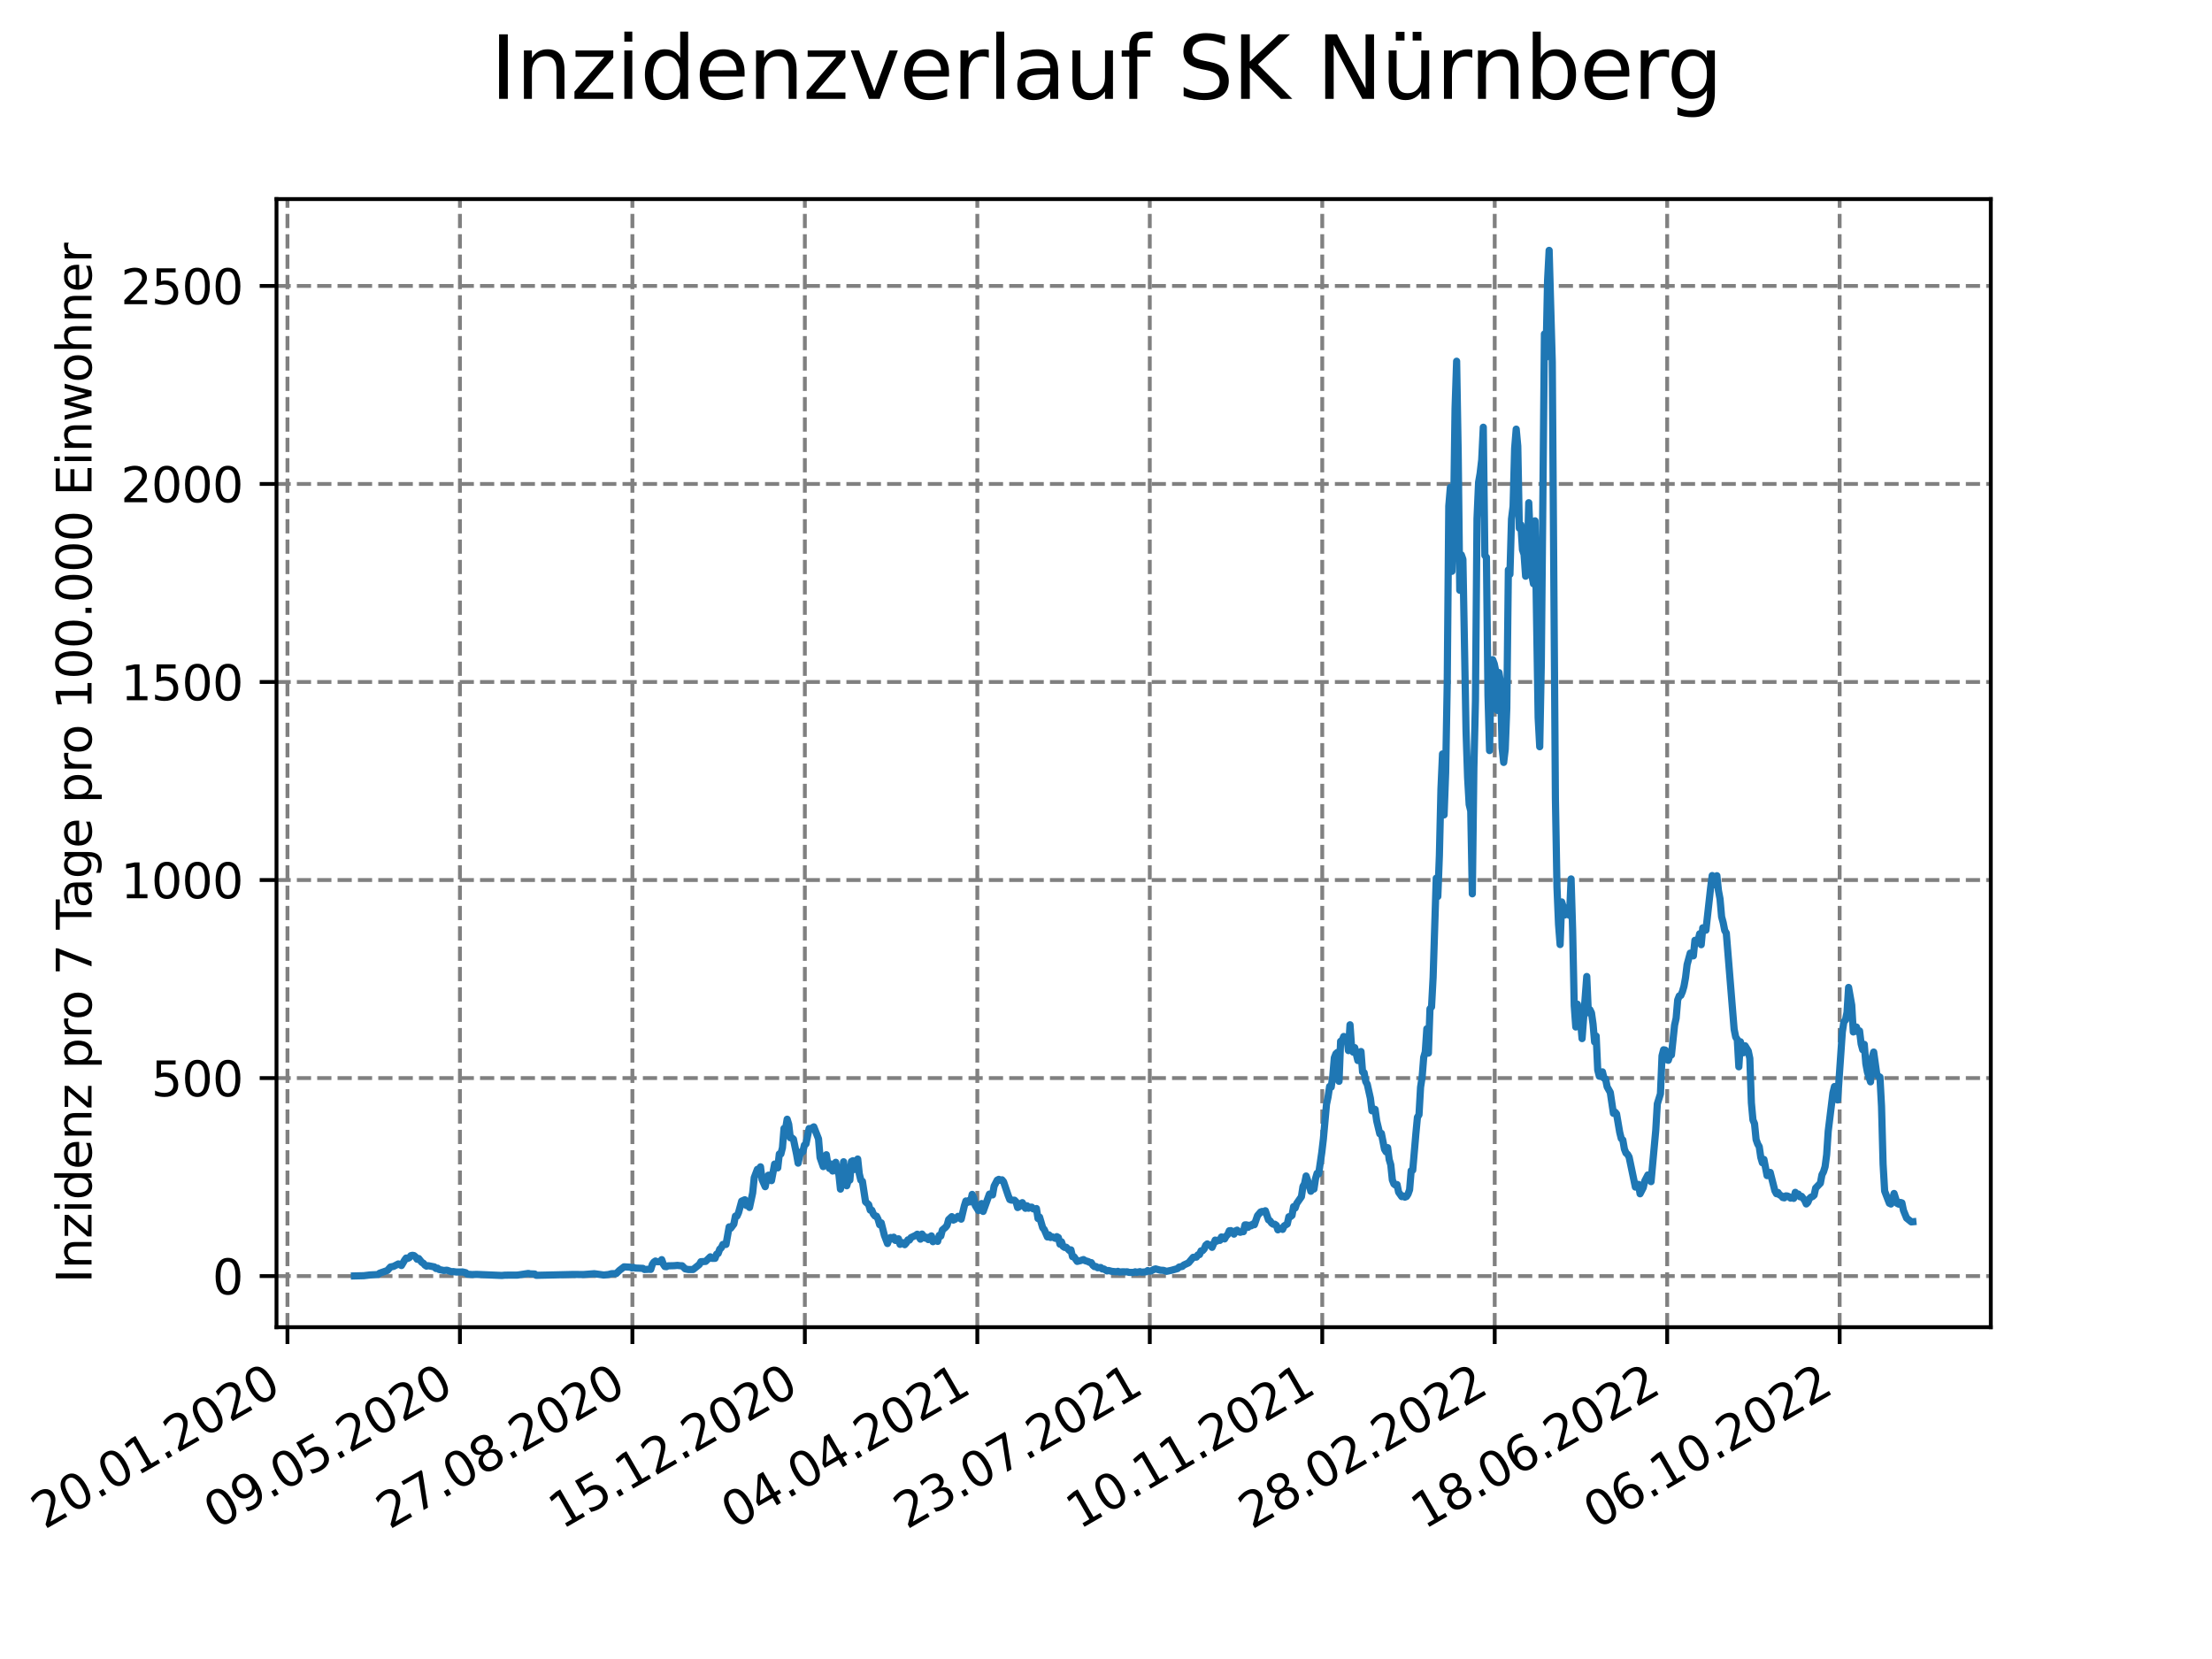 <?xml version="1.0" encoding="utf-8" standalone="no"?>
<!DOCTYPE svg PUBLIC "-//W3C//DTD SVG 1.1//EN"
  "http://www.w3.org/Graphics/SVG/1.1/DTD/svg11.dtd">
<svg xmlns:xlink="http://www.w3.org/1999/xlink" width="460.8pt" height="345.6pt" viewBox="0 0 460.8 345.6" xmlns="http://www.w3.org/2000/svg" version="1.1">
 <defs>
  <style type="text/css">*{stroke-linejoin: round; stroke-linecap: butt}</style>
 </defs>
 <g id="figure_1">
  <g id="patch_1">
   <path d="M 0 345.6 
L 460.8 345.6 
L 460.8 0 
L 0 0 
z
" style="fill: #ffffff"/>
  </g>
  <g id="axes_1">
   <g id="patch_2">
    <path d="M 57.6 276.48 
L 414.72 276.48 
L 414.72 41.472 
L 57.6 41.472 
z
" style="fill: #ffffff"/>
   </g>
   <g id="matplotlib.axis_1">
    <g id="xtick_1">
     <g id="line2d_1">
      <path d="M 59.884 276.48 
L 59.884 41.472 
" clip-path="url(#p185c70d965)" style="fill: none; stroke-dasharray: 2.96,1.28; stroke-dashoffset: 0; stroke: #808080; stroke-width: 0.8"/>
     </g>
     <g id="line2d_2">
      <defs>
       <path id="me52360595d" d="M 0 0 
L 0 3.5 
" style="stroke: #000000; stroke-width: 0.8"/>
      </defs>
      <g>
       <use xlink:href="#me52360595d" x="59.884" y="276.48" style="stroke: #000000; stroke-width: 0.8"/>
      </g>
     </g>
     <g id="text_1">
      <!-- 20.01.2020 -->
      <g transform="translate(9.258 318.689) rotate(-30) scale(0.1 -0.1)">
       <defs>
        <path id="DejaVuSans-32" d="M 1228 531 
L 3431 531 
L 3431 0 
L 469 0 
L 469 531 
Q 828 903 1448 1529 
Q 2069 2156 2228 2338 
Q 2531 2678 2651 2914 
Q 2772 3150 2772 3378 
Q 2772 3750 2511 3984 
Q 2250 4219 1831 4219 
Q 1534 4219 1204 4116 
Q 875 4013 500 3803 
L 500 4441 
Q 881 4594 1212 4672 
Q 1544 4750 1819 4750 
Q 2544 4750 2975 4387 
Q 3406 4025 3406 3419 
Q 3406 3131 3298 2873 
Q 3191 2616 2906 2266 
Q 2828 2175 2409 1742 
Q 1991 1309 1228 531 
z
" transform="scale(0.016)"/>
        <path id="DejaVuSans-30" d="M 2034 4250 
Q 1547 4250 1301 3770 
Q 1056 3291 1056 2328 
Q 1056 1369 1301 889 
Q 1547 409 2034 409 
Q 2525 409 2770 889 
Q 3016 1369 3016 2328 
Q 3016 3291 2770 3770 
Q 2525 4250 2034 4250 
z
M 2034 4750 
Q 2819 4750 3233 4129 
Q 3647 3509 3647 2328 
Q 3647 1150 3233 529 
Q 2819 -91 2034 -91 
Q 1250 -91 836 529 
Q 422 1150 422 2328 
Q 422 3509 836 4129 
Q 1250 4750 2034 4750 
z
" transform="scale(0.016)"/>
        <path id="DejaVuSans-2e" d="M 684 794 
L 1344 794 
L 1344 0 
L 684 0 
L 684 794 
z
" transform="scale(0.016)"/>
        <path id="DejaVuSans-31" d="M 794 531 
L 1825 531 
L 1825 4091 
L 703 3866 
L 703 4441 
L 1819 4666 
L 2450 4666 
L 2450 531 
L 3481 531 
L 3481 0 
L 794 0 
L 794 531 
z
" transform="scale(0.016)"/>
       </defs>
       <use xlink:href="#DejaVuSans-32"/>
       <use xlink:href="#DejaVuSans-30" x="63.623"/>
       <use xlink:href="#DejaVuSans-2e" x="127.246"/>
       <use xlink:href="#DejaVuSans-30" x="159.033"/>
       <use xlink:href="#DejaVuSans-31" x="222.656"/>
       <use xlink:href="#DejaVuSans-2e" x="286.279"/>
       <use xlink:href="#DejaVuSans-32" x="318.066"/>
       <use xlink:href="#DejaVuSans-30" x="381.689"/>
       <use xlink:href="#DejaVuSans-32" x="445.312"/>
       <use xlink:href="#DejaVuSans-30" x="508.936"/>
      </g>
     </g>
    </g>
    <g id="xtick_2">
     <g id="line2d_3">
      <path d="M 95.811 276.48 
L 95.811 41.472 
" clip-path="url(#p185c70d965)" style="fill: none; stroke-dasharray: 2.96,1.28; stroke-dashoffset: 0; stroke: #808080; stroke-width: 0.8"/>
     </g>
     <g id="line2d_4">
      <g>
       <use xlink:href="#me52360595d" x="95.811" y="276.48" style="stroke: #000000; stroke-width: 0.8"/>
      </g>
     </g>
     <g id="text_2">
      <!-- 09.05.2020 -->
      <g transform="translate(45.186 318.689) rotate(-30) scale(0.1 -0.1)">
       <defs>
        <path id="DejaVuSans-39" d="M 703 97 
L 703 672 
Q 941 559 1184 500 
Q 1428 441 1663 441 
Q 2288 441 2617 861 
Q 2947 1281 2994 2138 
Q 2813 1869 2534 1725 
Q 2256 1581 1919 1581 
Q 1219 1581 811 2004 
Q 403 2428 403 3163 
Q 403 3881 828 4315 
Q 1253 4750 1959 4750 
Q 2769 4750 3195 4129 
Q 3622 3509 3622 2328 
Q 3622 1225 3098 567 
Q 2575 -91 1691 -91 
Q 1453 -91 1209 -44 
Q 966 3 703 97 
z
M 1959 2075 
Q 2384 2075 2632 2365 
Q 2881 2656 2881 3163 
Q 2881 3666 2632 3958 
Q 2384 4250 1959 4250 
Q 1534 4250 1286 3958 
Q 1038 3666 1038 3163 
Q 1038 2656 1286 2365 
Q 1534 2075 1959 2075 
z
" transform="scale(0.016)"/>
        <path id="DejaVuSans-35" d="M 691 4666 
L 3169 4666 
L 3169 4134 
L 1269 4134 
L 1269 2991 
Q 1406 3038 1543 3061 
Q 1681 3084 1819 3084 
Q 2600 3084 3056 2656 
Q 3513 2228 3513 1497 
Q 3513 744 3044 326 
Q 2575 -91 1722 -91 
Q 1428 -91 1123 -41 
Q 819 9 494 109 
L 494 744 
Q 775 591 1075 516 
Q 1375 441 1709 441 
Q 2250 441 2565 725 
Q 2881 1009 2881 1497 
Q 2881 1984 2565 2268 
Q 2250 2553 1709 2553 
Q 1456 2553 1204 2497 
Q 953 2441 691 2322 
L 691 4666 
z
" transform="scale(0.016)"/>
       </defs>
       <use xlink:href="#DejaVuSans-30"/>
       <use xlink:href="#DejaVuSans-39" x="63.623"/>
       <use xlink:href="#DejaVuSans-2e" x="127.246"/>
       <use xlink:href="#DejaVuSans-30" x="159.033"/>
       <use xlink:href="#DejaVuSans-35" x="222.656"/>
       <use xlink:href="#DejaVuSans-2e" x="286.279"/>
       <use xlink:href="#DejaVuSans-32" x="318.066"/>
       <use xlink:href="#DejaVuSans-30" x="381.689"/>
       <use xlink:href="#DejaVuSans-32" x="445.312"/>
       <use xlink:href="#DejaVuSans-30" x="508.936"/>
      </g>
     </g>
    </g>
    <g id="xtick_3">
     <g id="line2d_5">
      <path d="M 131.739 276.48 
L 131.739 41.472 
" clip-path="url(#p185c70d965)" style="fill: none; stroke-dasharray: 2.96,1.28; stroke-dashoffset: 0; stroke: #808080; stroke-width: 0.8"/>
     </g>
     <g id="line2d_6">
      <g>
       <use xlink:href="#me52360595d" x="131.739" y="276.48" style="stroke: #000000; stroke-width: 0.8"/>
      </g>
     </g>
     <g id="text_3">
      <!-- 27.08.2020 -->
      <g transform="translate(81.113 318.689) rotate(-30) scale(0.1 -0.1)">
       <defs>
        <path id="DejaVuSans-37" d="M 525 4666 
L 3525 4666 
L 3525 4397 
L 1831 0 
L 1172 0 
L 2766 4134 
L 525 4134 
L 525 4666 
z
" transform="scale(0.016)"/>
        <path id="DejaVuSans-38" d="M 2034 2216 
Q 1584 2216 1326 1975 
Q 1069 1734 1069 1313 
Q 1069 891 1326 650 
Q 1584 409 2034 409 
Q 2484 409 2743 651 
Q 3003 894 3003 1313 
Q 3003 1734 2745 1975 
Q 2488 2216 2034 2216 
z
M 1403 2484 
Q 997 2584 770 2862 
Q 544 3141 544 3541 
Q 544 4100 942 4425 
Q 1341 4750 2034 4750 
Q 2731 4750 3128 4425 
Q 3525 4100 3525 3541 
Q 3525 3141 3298 2862 
Q 3072 2584 2669 2484 
Q 3125 2378 3379 2068 
Q 3634 1759 3634 1313 
Q 3634 634 3220 271 
Q 2806 -91 2034 -91 
Q 1263 -91 848 271 
Q 434 634 434 1313 
Q 434 1759 690 2068 
Q 947 2378 1403 2484 
z
M 1172 3481 
Q 1172 3119 1398 2916 
Q 1625 2713 2034 2713 
Q 2441 2713 2670 2916 
Q 2900 3119 2900 3481 
Q 2900 3844 2670 4047 
Q 2441 4250 2034 4250 
Q 1625 4250 1398 4047 
Q 1172 3844 1172 3481 
z
" transform="scale(0.016)"/>
       </defs>
       <use xlink:href="#DejaVuSans-32"/>
       <use xlink:href="#DejaVuSans-37" x="63.623"/>
       <use xlink:href="#DejaVuSans-2e" x="127.246"/>
       <use xlink:href="#DejaVuSans-30" x="159.033"/>
       <use xlink:href="#DejaVuSans-38" x="222.656"/>
       <use xlink:href="#DejaVuSans-2e" x="286.279"/>
       <use xlink:href="#DejaVuSans-32" x="318.066"/>
       <use xlink:href="#DejaVuSans-30" x="381.689"/>
       <use xlink:href="#DejaVuSans-32" x="445.312"/>
       <use xlink:href="#DejaVuSans-30" x="508.936"/>
      </g>
     </g>
    </g>
    <g id="xtick_4">
     <g id="line2d_7">
      <path d="M 167.666 276.48 
L 167.666 41.472 
" clip-path="url(#p185c70d965)" style="fill: none; stroke-dasharray: 2.96,1.28; stroke-dashoffset: 0; stroke: #808080; stroke-width: 0.8"/>
     </g>
     <g id="line2d_8">
      <g>
       <use xlink:href="#me52360595d" x="167.666" y="276.48" style="stroke: #000000; stroke-width: 0.8"/>
      </g>
     </g>
     <g id="text_4">
      <!-- 15.12.2020 -->
      <g transform="translate(117.041 318.689) rotate(-30) scale(0.1 -0.1)">
       <use xlink:href="#DejaVuSans-31"/>
       <use xlink:href="#DejaVuSans-35" x="63.623"/>
       <use xlink:href="#DejaVuSans-2e" x="127.246"/>
       <use xlink:href="#DejaVuSans-31" x="159.033"/>
       <use xlink:href="#DejaVuSans-32" x="222.656"/>
       <use xlink:href="#DejaVuSans-2e" x="286.279"/>
       <use xlink:href="#DejaVuSans-32" x="318.066"/>
       <use xlink:href="#DejaVuSans-30" x="381.689"/>
       <use xlink:href="#DejaVuSans-32" x="445.312"/>
       <use xlink:href="#DejaVuSans-30" x="508.936"/>
      </g>
     </g>
    </g>
    <g id="xtick_5">
     <g id="line2d_9">
      <path d="M 203.594 276.48 
L 203.594 41.472 
" clip-path="url(#p185c70d965)" style="fill: none; stroke-dasharray: 2.96,1.28; stroke-dashoffset: 0; stroke: #808080; stroke-width: 0.8"/>
     </g>
     <g id="line2d_10">
      <g>
       <use xlink:href="#me52360595d" x="203.594" y="276.48" style="stroke: #000000; stroke-width: 0.8"/>
      </g>
     </g>
     <g id="text_5">
      <!-- 04.04.2021 -->
      <g transform="translate(152.969 318.689) rotate(-30) scale(0.1 -0.1)">
       <defs>
        <path id="DejaVuSans-34" d="M 2419 4116 
L 825 1625 
L 2419 1625 
L 2419 4116 
z
M 2253 4666 
L 3047 4666 
L 3047 1625 
L 3713 1625 
L 3713 1100 
L 3047 1100 
L 3047 0 
L 2419 0 
L 2419 1100 
L 313 1100 
L 313 1709 
L 2253 4666 
z
" transform="scale(0.016)"/>
       </defs>
       <use xlink:href="#DejaVuSans-30"/>
       <use xlink:href="#DejaVuSans-34" x="63.623"/>
       <use xlink:href="#DejaVuSans-2e" x="127.246"/>
       <use xlink:href="#DejaVuSans-30" x="159.033"/>
       <use xlink:href="#DejaVuSans-34" x="222.656"/>
       <use xlink:href="#DejaVuSans-2e" x="286.279"/>
       <use xlink:href="#DejaVuSans-32" x="318.066"/>
       <use xlink:href="#DejaVuSans-30" x="381.689"/>
       <use xlink:href="#DejaVuSans-32" x="445.312"/>
       <use xlink:href="#DejaVuSans-31" x="508.936"/>
      </g>
     </g>
    </g>
    <g id="xtick_6">
     <g id="line2d_11">
      <path d="M 239.521 276.48 
L 239.521 41.472 
" clip-path="url(#p185c70d965)" style="fill: none; stroke-dasharray: 2.96,1.28; stroke-dashoffset: 0; stroke: #808080; stroke-width: 0.8"/>
     </g>
     <g id="line2d_12">
      <g>
       <use xlink:href="#me52360595d" x="239.521" y="276.48" style="stroke: #000000; stroke-width: 0.8"/>
      </g>
     </g>
     <g id="text_6">
      <!-- 23.07.2021 -->
      <g transform="translate(188.896 318.689) rotate(-30) scale(0.1 -0.1)">
       <defs>
        <path id="DejaVuSans-33" d="M 2597 2516 
Q 3050 2419 3304 2112 
Q 3559 1806 3559 1356 
Q 3559 666 3084 287 
Q 2609 -91 1734 -91 
Q 1441 -91 1130 -33 
Q 819 25 488 141 
L 488 750 
Q 750 597 1062 519 
Q 1375 441 1716 441 
Q 2309 441 2620 675 
Q 2931 909 2931 1356 
Q 2931 1769 2642 2001 
Q 2353 2234 1838 2234 
L 1294 2234 
L 1294 2753 
L 1863 2753 
Q 2328 2753 2575 2939 
Q 2822 3125 2822 3475 
Q 2822 3834 2567 4026 
Q 2313 4219 1838 4219 
Q 1578 4219 1281 4162 
Q 984 4106 628 3988 
L 628 4550 
Q 988 4650 1302 4700 
Q 1616 4750 1894 4750 
Q 2613 4750 3031 4423 
Q 3450 4097 3450 3541 
Q 3450 3153 3228 2886 
Q 3006 2619 2597 2516 
z
" transform="scale(0.016)"/>
       </defs>
       <use xlink:href="#DejaVuSans-32"/>
       <use xlink:href="#DejaVuSans-33" x="63.623"/>
       <use xlink:href="#DejaVuSans-2e" x="127.246"/>
       <use xlink:href="#DejaVuSans-30" x="159.033"/>
       <use xlink:href="#DejaVuSans-37" x="222.656"/>
       <use xlink:href="#DejaVuSans-2e" x="286.279"/>
       <use xlink:href="#DejaVuSans-32" x="318.066"/>
       <use xlink:href="#DejaVuSans-30" x="381.689"/>
       <use xlink:href="#DejaVuSans-32" x="445.312"/>
       <use xlink:href="#DejaVuSans-31" x="508.936"/>
      </g>
     </g>
    </g>
    <g id="xtick_7">
     <g id="line2d_13">
      <path d="M 275.449 276.48 
L 275.449 41.472 
" clip-path="url(#p185c70d965)" style="fill: none; stroke-dasharray: 2.96,1.28; stroke-dashoffset: 0; stroke: #808080; stroke-width: 0.8"/>
     </g>
     <g id="line2d_14">
      <g>
       <use xlink:href="#me52360595d" x="275.449" y="276.48" style="stroke: #000000; stroke-width: 0.8"/>
      </g>
     </g>
     <g id="text_7">
      <!-- 10.11.2021 -->
      <g transform="translate(224.824 318.689) rotate(-30) scale(0.1 -0.1)">
       <use xlink:href="#DejaVuSans-31"/>
       <use xlink:href="#DejaVuSans-30" x="63.623"/>
       <use xlink:href="#DejaVuSans-2e" x="127.246"/>
       <use xlink:href="#DejaVuSans-31" x="159.033"/>
       <use xlink:href="#DejaVuSans-31" x="222.656"/>
       <use xlink:href="#DejaVuSans-2e" x="286.279"/>
       <use xlink:href="#DejaVuSans-32" x="318.066"/>
       <use xlink:href="#DejaVuSans-30" x="381.689"/>
       <use xlink:href="#DejaVuSans-32" x="445.312"/>
       <use xlink:href="#DejaVuSans-31" x="508.936"/>
      </g>
     </g>
    </g>
    <g id="xtick_8">
     <g id="line2d_15">
      <path d="M 311.377 276.48 
L 311.377 41.472 
" clip-path="url(#p185c70d965)" style="fill: none; stroke-dasharray: 2.96,1.28; stroke-dashoffset: 0; stroke: #808080; stroke-width: 0.8"/>
     </g>
     <g id="line2d_16">
      <g>
       <use xlink:href="#me52360595d" x="311.377" y="276.48" style="stroke: #000000; stroke-width: 0.8"/>
      </g>
     </g>
     <g id="text_8">
      <!-- 28.02.2022 -->
      <g transform="translate(260.751 318.689) rotate(-30) scale(0.1 -0.1)">
       <use xlink:href="#DejaVuSans-32"/>
       <use xlink:href="#DejaVuSans-38" x="63.623"/>
       <use xlink:href="#DejaVuSans-2e" x="127.246"/>
       <use xlink:href="#DejaVuSans-30" x="159.033"/>
       <use xlink:href="#DejaVuSans-32" x="222.656"/>
       <use xlink:href="#DejaVuSans-2e" x="286.279"/>
       <use xlink:href="#DejaVuSans-32" x="318.066"/>
       <use xlink:href="#DejaVuSans-30" x="381.689"/>
       <use xlink:href="#DejaVuSans-32" x="445.312"/>
       <use xlink:href="#DejaVuSans-32" x="508.936"/>
      </g>
     </g>
    </g>
    <g id="xtick_9">
     <g id="line2d_17">
      <path d="M 347.304 276.48 
L 347.304 41.472 
" clip-path="url(#p185c70d965)" style="fill: none; stroke-dasharray: 2.96,1.28; stroke-dashoffset: 0; stroke: #808080; stroke-width: 0.8"/>
     </g>
     <g id="line2d_18">
      <g>
       <use xlink:href="#me52360595d" x="347.304" y="276.48" style="stroke: #000000; stroke-width: 0.8"/>
      </g>
     </g>
     <g id="text_9">
      <!-- 18.06.2022 -->
      <g transform="translate(296.679 318.689) rotate(-30) scale(0.1 -0.1)">
       <defs>
        <path id="DejaVuSans-36" d="M 2113 2584 
Q 1688 2584 1439 2293 
Q 1191 2003 1191 1497 
Q 1191 994 1439 701 
Q 1688 409 2113 409 
Q 2538 409 2786 701 
Q 3034 994 3034 1497 
Q 3034 2003 2786 2293 
Q 2538 2584 2113 2584 
z
M 3366 4563 
L 3366 3988 
Q 3128 4100 2886 4159 
Q 2644 4219 2406 4219 
Q 1781 4219 1451 3797 
Q 1122 3375 1075 2522 
Q 1259 2794 1537 2939 
Q 1816 3084 2150 3084 
Q 2853 3084 3261 2657 
Q 3669 2231 3669 1497 
Q 3669 778 3244 343 
Q 2819 -91 2113 -91 
Q 1303 -91 875 529 
Q 447 1150 447 2328 
Q 447 3434 972 4092 
Q 1497 4750 2381 4750 
Q 2619 4750 2861 4703 
Q 3103 4656 3366 4563 
z
" transform="scale(0.016)"/>
       </defs>
       <use xlink:href="#DejaVuSans-31"/>
       <use xlink:href="#DejaVuSans-38" x="63.623"/>
       <use xlink:href="#DejaVuSans-2e" x="127.246"/>
       <use xlink:href="#DejaVuSans-30" x="159.033"/>
       <use xlink:href="#DejaVuSans-36" x="222.656"/>
       <use xlink:href="#DejaVuSans-2e" x="286.279"/>
       <use xlink:href="#DejaVuSans-32" x="318.066"/>
       <use xlink:href="#DejaVuSans-30" x="381.689"/>
       <use xlink:href="#DejaVuSans-32" x="445.312"/>
       <use xlink:href="#DejaVuSans-32" x="508.936"/>
      </g>
     </g>
    </g>
    <g id="xtick_10">
     <g id="line2d_19">
      <path d="M 383.232 276.48 
L 383.232 41.472 
" clip-path="url(#p185c70d965)" style="fill: none; stroke-dasharray: 2.96,1.28; stroke-dashoffset: 0; stroke: #808080; stroke-width: 0.8"/>
     </g>
     <g id="line2d_20">
      <g>
       <use xlink:href="#me52360595d" x="383.232" y="276.48" style="stroke: #000000; stroke-width: 0.8"/>
      </g>
     </g>
     <g id="text_10">
      <!-- 06.10.2022 -->
      <g transform="translate(332.606 318.689) rotate(-30) scale(0.1 -0.1)">
       <use xlink:href="#DejaVuSans-30"/>
       <use xlink:href="#DejaVuSans-36" x="63.623"/>
       <use xlink:href="#DejaVuSans-2e" x="127.246"/>
       <use xlink:href="#DejaVuSans-31" x="159.033"/>
       <use xlink:href="#DejaVuSans-30" x="222.656"/>
       <use xlink:href="#DejaVuSans-2e" x="286.279"/>
       <use xlink:href="#DejaVuSans-32" x="318.066"/>
       <use xlink:href="#DejaVuSans-30" x="381.689"/>
       <use xlink:href="#DejaVuSans-32" x="445.312"/>
       <use xlink:href="#DejaVuSans-32" x="508.936"/>
      </g>
     </g>
    </g>
   </g>
   <g id="matplotlib.axis_2">
    <g id="ytick_1">
     <g id="line2d_21">
      <path d="M 57.6 265.83 
L 414.72 265.83 
" clip-path="url(#p185c70d965)" style="fill: none; stroke-dasharray: 2.96,1.28; stroke-dashoffset: 0; stroke: #808080; stroke-width: 0.8"/>
     </g>
     <g id="line2d_22">
      <defs>
       <path id="m9ab5dc64e5" d="M 0 0 
L -3.5 0 
" style="stroke: #000000; stroke-width: 0.8"/>
      </defs>
      <g>
       <use xlink:href="#m9ab5dc64e5" x="57.6" y="265.83" style="stroke: #000000; stroke-width: 0.8"/>
      </g>
     </g>
     <g id="text_11">
      <!-- 0 -->
      <g transform="translate(44.237 269.629) scale(0.1 -0.1)">
       <use xlink:href="#DejaVuSans-30"/>
      </g>
     </g>
    </g>
    <g id="ytick_2">
     <g id="line2d_23">
      <path d="M 57.6 224.577 
L 414.72 224.577 
" clip-path="url(#p185c70d965)" style="fill: none; stroke-dasharray: 2.96,1.28; stroke-dashoffset: 0; stroke: #808080; stroke-width: 0.8"/>
     </g>
     <g id="line2d_24">
      <g>
       <use xlink:href="#m9ab5dc64e5" x="57.6" y="224.577" style="stroke: #000000; stroke-width: 0.8"/>
      </g>
     </g>
     <g id="text_12">
      <!-- 500 -->
      <g transform="translate(31.512 228.376) scale(0.1 -0.1)">
       <use xlink:href="#DejaVuSans-35"/>
       <use xlink:href="#DejaVuSans-30" x="63.623"/>
       <use xlink:href="#DejaVuSans-30" x="127.246"/>
      </g>
     </g>
    </g>
    <g id="ytick_3">
     <g id="line2d_25">
      <path d="M 57.6 183.325 
L 414.72 183.325 
" clip-path="url(#p185c70d965)" style="fill: none; stroke-dasharray: 2.96,1.28; stroke-dashoffset: 0; stroke: #808080; stroke-width: 0.8"/>
     </g>
     <g id="line2d_26">
      <g>
       <use xlink:href="#m9ab5dc64e5" x="57.6" y="183.325" style="stroke: #000000; stroke-width: 0.8"/>
      </g>
     </g>
     <g id="text_13">
      <!-- 1000 -->
      <g transform="translate(25.15 187.124) scale(0.1 -0.1)">
       <use xlink:href="#DejaVuSans-31"/>
       <use xlink:href="#DejaVuSans-30" x="63.623"/>
       <use xlink:href="#DejaVuSans-30" x="127.246"/>
       <use xlink:href="#DejaVuSans-30" x="190.869"/>
      </g>
     </g>
    </g>
    <g id="ytick_4">
     <g id="line2d_27">
      <path d="M 57.6 142.072 
L 414.72 142.072 
" clip-path="url(#p185c70d965)" style="fill: none; stroke-dasharray: 2.96,1.28; stroke-dashoffset: 0; stroke: #808080; stroke-width: 0.8"/>
     </g>
     <g id="line2d_28">
      <g>
       <use xlink:href="#m9ab5dc64e5" x="57.6" y="142.072" style="stroke: #000000; stroke-width: 0.8"/>
      </g>
     </g>
     <g id="text_14">
      <!-- 1500 -->
      <g transform="translate(25.15 145.871) scale(0.1 -0.1)">
       <use xlink:href="#DejaVuSans-31"/>
       <use xlink:href="#DejaVuSans-35" x="63.623"/>
       <use xlink:href="#DejaVuSans-30" x="127.246"/>
       <use xlink:href="#DejaVuSans-30" x="190.869"/>
      </g>
     </g>
    </g>
    <g id="ytick_5">
     <g id="line2d_29">
      <path d="M 57.6 100.82 
L 414.72 100.82 
" clip-path="url(#p185c70d965)" style="fill: none; stroke-dasharray: 2.96,1.28; stroke-dashoffset: 0; stroke: #808080; stroke-width: 0.8"/>
     </g>
     <g id="line2d_30">
      <g>
       <use xlink:href="#m9ab5dc64e5" x="57.6" y="100.82" style="stroke: #000000; stroke-width: 0.8"/>
      </g>
     </g>
     <g id="text_15">
      <!-- 2000 -->
      <g transform="translate(25.15 104.619) scale(0.1 -0.1)">
       <use xlink:href="#DejaVuSans-32"/>
       <use xlink:href="#DejaVuSans-30" x="63.623"/>
       <use xlink:href="#DejaVuSans-30" x="127.246"/>
       <use xlink:href="#DejaVuSans-30" x="190.869"/>
      </g>
     </g>
    </g>
    <g id="ytick_6">
     <g id="line2d_31">
      <path d="M 57.6 59.567 
L 414.72 59.567 
" clip-path="url(#p185c70d965)" style="fill: none; stroke-dasharray: 2.96,1.28; stroke-dashoffset: 0; stroke: #808080; stroke-width: 0.8"/>
     </g>
     <g id="line2d_32">
      <g>
       <use xlink:href="#m9ab5dc64e5" x="57.6" y="59.567" style="stroke: #000000; stroke-width: 0.8"/>
      </g>
     </g>
     <g id="text_16">
      <!-- 2500 -->
      <g transform="translate(25.15 63.366) scale(0.1 -0.1)">
       <use xlink:href="#DejaVuSans-32"/>
       <use xlink:href="#DejaVuSans-35" x="63.623"/>
       <use xlink:href="#DejaVuSans-30" x="127.246"/>
       <use xlink:href="#DejaVuSans-30" x="190.869"/>
      </g>
     </g>
    </g>
    <g id="text_17">
     <!-- Inzidenz pro 7 Tage pro 100.000 Einwohner -->
     <g transform="translate(19.07 267.301) rotate(-90) scale(0.1 -0.1)">
      <defs>
       <path id="DejaVuSans-49" d="M 628 4666 
L 1259 4666 
L 1259 0 
L 628 0 
L 628 4666 
z
" transform="scale(0.016)"/>
       <path id="DejaVuSans-6e" d="M 3513 2113 
L 3513 0 
L 2938 0 
L 2938 2094 
Q 2938 2591 2744 2837 
Q 2550 3084 2163 3084 
Q 1697 3084 1428 2787 
Q 1159 2491 1159 1978 
L 1159 0 
L 581 0 
L 581 3500 
L 1159 3500 
L 1159 2956 
Q 1366 3272 1645 3428 
Q 1925 3584 2291 3584 
Q 2894 3584 3203 3211 
Q 3513 2838 3513 2113 
z
" transform="scale(0.016)"/>
       <path id="DejaVuSans-7a" d="M 353 3500 
L 3084 3500 
L 3084 2975 
L 922 459 
L 3084 459 
L 3084 0 
L 275 0 
L 275 525 
L 2438 3041 
L 353 3041 
L 353 3500 
z
" transform="scale(0.016)"/>
       <path id="DejaVuSans-69" d="M 603 3500 
L 1178 3500 
L 1178 0 
L 603 0 
L 603 3500 
z
M 603 4863 
L 1178 4863 
L 1178 4134 
L 603 4134 
L 603 4863 
z
" transform="scale(0.016)"/>
       <path id="DejaVuSans-64" d="M 2906 2969 
L 2906 4863 
L 3481 4863 
L 3481 0 
L 2906 0 
L 2906 525 
Q 2725 213 2448 61 
Q 2172 -91 1784 -91 
Q 1150 -91 751 415 
Q 353 922 353 1747 
Q 353 2572 751 3078 
Q 1150 3584 1784 3584 
Q 2172 3584 2448 3432 
Q 2725 3281 2906 2969 
z
M 947 1747 
Q 947 1113 1208 752 
Q 1469 391 1925 391 
Q 2381 391 2643 752 
Q 2906 1113 2906 1747 
Q 2906 2381 2643 2742 
Q 2381 3103 1925 3103 
Q 1469 3103 1208 2742 
Q 947 2381 947 1747 
z
" transform="scale(0.016)"/>
       <path id="DejaVuSans-65" d="M 3597 1894 
L 3597 1613 
L 953 1613 
Q 991 1019 1311 708 
Q 1631 397 2203 397 
Q 2534 397 2845 478 
Q 3156 559 3463 722 
L 3463 178 
Q 3153 47 2828 -22 
Q 2503 -91 2169 -91 
Q 1331 -91 842 396 
Q 353 884 353 1716 
Q 353 2575 817 3079 
Q 1281 3584 2069 3584 
Q 2775 3584 3186 3129 
Q 3597 2675 3597 1894 
z
M 3022 2063 
Q 3016 2534 2758 2815 
Q 2500 3097 2075 3097 
Q 1594 3097 1305 2825 
Q 1016 2553 972 2059 
L 3022 2063 
z
" transform="scale(0.016)"/>
       <path id="DejaVuSans-20" transform="scale(0.016)"/>
       <path id="DejaVuSans-70" d="M 1159 525 
L 1159 -1331 
L 581 -1331 
L 581 3500 
L 1159 3500 
L 1159 2969 
Q 1341 3281 1617 3432 
Q 1894 3584 2278 3584 
Q 2916 3584 3314 3078 
Q 3713 2572 3713 1747 
Q 3713 922 3314 415 
Q 2916 -91 2278 -91 
Q 1894 -91 1617 61 
Q 1341 213 1159 525 
z
M 3116 1747 
Q 3116 2381 2855 2742 
Q 2594 3103 2138 3103 
Q 1681 3103 1420 2742 
Q 1159 2381 1159 1747 
Q 1159 1113 1420 752 
Q 1681 391 2138 391 
Q 2594 391 2855 752 
Q 3116 1113 3116 1747 
z
" transform="scale(0.016)"/>
       <path id="DejaVuSans-72" d="M 2631 2963 
Q 2534 3019 2420 3045 
Q 2306 3072 2169 3072 
Q 1681 3072 1420 2755 
Q 1159 2438 1159 1844 
L 1159 0 
L 581 0 
L 581 3500 
L 1159 3500 
L 1159 2956 
Q 1341 3275 1631 3429 
Q 1922 3584 2338 3584 
Q 2397 3584 2469 3576 
Q 2541 3569 2628 3553 
L 2631 2963 
z
" transform="scale(0.016)"/>
       <path id="DejaVuSans-6f" d="M 1959 3097 
Q 1497 3097 1228 2736 
Q 959 2375 959 1747 
Q 959 1119 1226 758 
Q 1494 397 1959 397 
Q 2419 397 2687 759 
Q 2956 1122 2956 1747 
Q 2956 2369 2687 2733 
Q 2419 3097 1959 3097 
z
M 1959 3584 
Q 2709 3584 3137 3096 
Q 3566 2609 3566 1747 
Q 3566 888 3137 398 
Q 2709 -91 1959 -91 
Q 1206 -91 779 398 
Q 353 888 353 1747 
Q 353 2609 779 3096 
Q 1206 3584 1959 3584 
z
" transform="scale(0.016)"/>
       <path id="DejaVuSans-54" d="M -19 4666 
L 3928 4666 
L 3928 4134 
L 2272 4134 
L 2272 0 
L 1638 0 
L 1638 4134 
L -19 4134 
L -19 4666 
z
" transform="scale(0.016)"/>
       <path id="DejaVuSans-61" d="M 2194 1759 
Q 1497 1759 1228 1600 
Q 959 1441 959 1056 
Q 959 750 1161 570 
Q 1363 391 1709 391 
Q 2188 391 2477 730 
Q 2766 1069 2766 1631 
L 2766 1759 
L 2194 1759 
z
M 3341 1997 
L 3341 0 
L 2766 0 
L 2766 531 
Q 2569 213 2275 61 
Q 1981 -91 1556 -91 
Q 1019 -91 701 211 
Q 384 513 384 1019 
Q 384 1609 779 1909 
Q 1175 2209 1959 2209 
L 2766 2209 
L 2766 2266 
Q 2766 2663 2505 2880 
Q 2244 3097 1772 3097 
Q 1472 3097 1187 3025 
Q 903 2953 641 2809 
L 641 3341 
Q 956 3463 1253 3523 
Q 1550 3584 1831 3584 
Q 2591 3584 2966 3190 
Q 3341 2797 3341 1997 
z
" transform="scale(0.016)"/>
       <path id="DejaVuSans-67" d="M 2906 1791 
Q 2906 2416 2648 2759 
Q 2391 3103 1925 3103 
Q 1463 3103 1205 2759 
Q 947 2416 947 1791 
Q 947 1169 1205 825 
Q 1463 481 1925 481 
Q 2391 481 2648 825 
Q 2906 1169 2906 1791 
z
M 3481 434 
Q 3481 -459 3084 -895 
Q 2688 -1331 1869 -1331 
Q 1566 -1331 1297 -1286 
Q 1028 -1241 775 -1147 
L 775 -588 
Q 1028 -725 1275 -790 
Q 1522 -856 1778 -856 
Q 2344 -856 2625 -561 
Q 2906 -266 2906 331 
L 2906 616 
Q 2728 306 2450 153 
Q 2172 0 1784 0 
Q 1141 0 747 490 
Q 353 981 353 1791 
Q 353 2603 747 3093 
Q 1141 3584 1784 3584 
Q 2172 3584 2450 3431 
Q 2728 3278 2906 2969 
L 2906 3500 
L 3481 3500 
L 3481 434 
z
" transform="scale(0.016)"/>
       <path id="DejaVuSans-45" d="M 628 4666 
L 3578 4666 
L 3578 4134 
L 1259 4134 
L 1259 2753 
L 3481 2753 
L 3481 2222 
L 1259 2222 
L 1259 531 
L 3634 531 
L 3634 0 
L 628 0 
L 628 4666 
z
" transform="scale(0.016)"/>
       <path id="DejaVuSans-77" d="M 269 3500 
L 844 3500 
L 1563 769 
L 2278 3500 
L 2956 3500 
L 3675 769 
L 4391 3500 
L 4966 3500 
L 4050 0 
L 3372 0 
L 2619 2869 
L 1863 0 
L 1184 0 
L 269 3500 
z
" transform="scale(0.016)"/>
       <path id="DejaVuSans-68" d="M 3513 2113 
L 3513 0 
L 2938 0 
L 2938 2094 
Q 2938 2591 2744 2837 
Q 2550 3084 2163 3084 
Q 1697 3084 1428 2787 
Q 1159 2491 1159 1978 
L 1159 0 
L 581 0 
L 581 4863 
L 1159 4863 
L 1159 2956 
Q 1366 3272 1645 3428 
Q 1925 3584 2291 3584 
Q 2894 3584 3203 3211 
Q 3513 2838 3513 2113 
z
" transform="scale(0.016)"/>
      </defs>
      <use xlink:href="#DejaVuSans-49"/>
      <use xlink:href="#DejaVuSans-6e" x="29.492"/>
      <use xlink:href="#DejaVuSans-7a" x="92.871"/>
      <use xlink:href="#DejaVuSans-69" x="145.361"/>
      <use xlink:href="#DejaVuSans-64" x="173.145"/>
      <use xlink:href="#DejaVuSans-65" x="236.621"/>
      <use xlink:href="#DejaVuSans-6e" x="298.145"/>
      <use xlink:href="#DejaVuSans-7a" x="361.523"/>
      <use xlink:href="#DejaVuSans-20" x="414.014"/>
      <use xlink:href="#DejaVuSans-70" x="445.801"/>
      <use xlink:href="#DejaVuSans-72" x="509.277"/>
      <use xlink:href="#DejaVuSans-6f" x="548.141"/>
      <use xlink:href="#DejaVuSans-20" x="609.322"/>
      <use xlink:href="#DejaVuSans-37" x="641.109"/>
      <use xlink:href="#DejaVuSans-20" x="704.732"/>
      <use xlink:href="#DejaVuSans-54" x="736.52"/>
      <use xlink:href="#DejaVuSans-61" x="781.104"/>
      <use xlink:href="#DejaVuSans-67" x="842.383"/>
      <use xlink:href="#DejaVuSans-65" x="905.859"/>
      <use xlink:href="#DejaVuSans-20" x="967.383"/>
      <use xlink:href="#DejaVuSans-70" x="999.17"/>
      <use xlink:href="#DejaVuSans-72" x="1062.646"/>
      <use xlink:href="#DejaVuSans-6f" x="1101.51"/>
      <use xlink:href="#DejaVuSans-20" x="1162.691"/>
      <use xlink:href="#DejaVuSans-31" x="1194.479"/>
      <use xlink:href="#DejaVuSans-30" x="1258.102"/>
      <use xlink:href="#DejaVuSans-30" x="1321.725"/>
      <use xlink:href="#DejaVuSans-2e" x="1385.348"/>
      <use xlink:href="#DejaVuSans-30" x="1417.135"/>
      <use xlink:href="#DejaVuSans-30" x="1480.758"/>
      <use xlink:href="#DejaVuSans-30" x="1544.381"/>
      <use xlink:href="#DejaVuSans-20" x="1608.004"/>
      <use xlink:href="#DejaVuSans-45" x="1639.791"/>
      <use xlink:href="#DejaVuSans-69" x="1702.975"/>
      <use xlink:href="#DejaVuSans-6e" x="1730.758"/>
      <use xlink:href="#DejaVuSans-77" x="1794.137"/>
      <use xlink:href="#DejaVuSans-6f" x="1875.924"/>
      <use xlink:href="#DejaVuSans-68" x="1937.105"/>
      <use xlink:href="#DejaVuSans-6e" x="2000.484"/>
      <use xlink:href="#DejaVuSans-65" x="2063.863"/>
      <use xlink:href="#DejaVuSans-72" x="2125.387"/>
     </g>
    </g>
   </g>
   <g id="line2d_33">
    <path d="M 73.833 265.798 
L 75.792 265.75 
L 77.099 265.591 
L 78.732 265.511 
L 79.059 265.241 
L 80.692 264.668 
L 81.345 263.936 
L 81.998 263.808 
L 82.978 263.299 
L 83.631 263.633 
L 84.284 262.519 
L 84.611 262.073 
L 84.938 262.153 
L 85.264 261.994 
L 85.591 261.58 
L 85.917 261.5 
L 86.244 261.564 
L 86.571 261.835 
L 86.897 262.328 
L 87.224 262.169 
L 87.877 262.981 
L 88.204 263.156 
L 88.53 263.554 
L 88.857 263.761 
L 89.184 263.665 
L 90.49 263.92 
L 90.817 264.254 
L 91.143 264.174 
L 91.47 264.461 
L 92.45 264.668 
L 93.103 264.604 
L 94.083 264.938 
L 94.409 264.891 
L 95.063 264.986 
L 96.369 264.97 
L 97.022 265.129 
L 97.349 265.432 
L 98.329 265.511 
L 99.309 265.479 
L 104.534 265.702 
L 105.188 265.639 
L 107.801 265.623 
L 108.454 265.527 
L 110.087 265.273 
L 110.414 265.368 
L 111.067 265.384 
L 111.393 265.4 
L 111.72 265.67 
L 115.966 265.575 
L 119.232 265.495 
L 119.885 265.495 
L 121.518 265.511 
L 123.805 265.336 
L 125.764 265.607 
L 126.744 265.511 
L 127.397 265.336 
L 128.377 265.304 
L 129.031 264.652 
L 130.01 263.904 
L 131.317 263.983 
L 131.643 264.143 
L 131.97 264.015 
L 132.297 264.158 
L 133.93 264.222 
L 134.256 264.461 
L 135.236 264.413 
L 135.563 264.445 
L 135.889 263.394 
L 136.216 262.917 
L 136.543 262.694 
L 136.869 262.837 
L 137.523 262.837 
L 137.849 262.408 
L 138.176 263.347 
L 138.502 263.84 
L 138.829 263.872 
L 139.156 263.697 
L 140.462 263.665 
L 141.115 263.601 
L 141.768 263.681 
L 142.095 263.681 
L 142.748 264.334 
L 143.402 264.461 
L 144.381 264.461 
L 145.688 263.41 
L 146.014 262.837 
L 146.994 262.774 
L 147.974 261.819 
L 148.301 262.137 
L 148.954 262.137 
L 149.281 261.262 
L 149.607 261.118 
L 149.934 260.227 
L 150.26 259.941 
L 150.587 259.24 
L 151.24 259.24 
L 151.894 255.58 
L 152.22 255.866 
L 152.873 254.991 
L 153.2 253.335 
L 153.527 253.335 
L 153.853 252.603 
L 154.506 250.216 
L 155.16 249.929 
L 155.486 251.123 
L 155.813 251.123 
L 156.14 251.537 
L 156.793 248.513 
L 157.119 245.33 
L 157.773 243.595 
L 158.099 243.595 
L 158.426 243.069 
L 158.752 245.727 
L 159.406 247.208 
L 159.732 245.616 
L 160.059 244.82 
L 160.385 244.82 
L 160.712 245.95 
L 161.365 242.496 
L 162.019 243.292 
L 162.345 240.396 
L 162.672 240.396 
L 162.998 239.09 
L 163.325 235.064 
L 163.652 235.191 
L 163.978 233.154 
L 164.305 234.22 
L 164.631 237.021 
L 164.958 237.021 
L 165.285 237.308 
L 165.938 240.427 
L 166.265 242.305 
L 166.591 240.746 
L 166.918 239.934 
L 167.244 239.934 
L 167.571 238.549 
L 167.898 238.295 
L 168.551 235.095 
L 168.877 235.159 
L 169.531 234.745 
L 170.511 237.244 
L 170.837 241.144 
L 171.49 243.022 
L 171.817 241.128 
L 172.144 240.555 
L 172.47 242.672 
L 172.797 243.42 
L 173.123 242.481 
L 173.45 243.945 
L 174.103 242.13 
L 174.43 243.897 
L 174.757 244.661 
L 175.083 247.717 
L 175.41 245.775 
L 175.736 242.019 
L 176.39 247.017 
L 176.716 245.871 
L 177.043 245.839 
L 177.369 241.955 
L 177.696 241.796 
L 178.023 243.627 
L 178.676 241.446 
L 179.003 244.502 
L 179.329 245.855 
L 179.656 246.094 
L 180.309 250.359 
L 180.962 250.948 
L 181.289 252.094 
L 181.615 252.11 
L 181.942 252.906 
L 182.269 253.304 
L 182.595 253.351 
L 182.922 254.004 
L 183.248 255.134 
L 183.575 254.736 
L 184.228 257.33 
L 184.882 259.049 
L 185.208 258.158 
L 185.535 257.792 
L 185.861 258.094 
L 186.188 257.728 
L 186.515 258.397 
L 186.841 258.445 
L 187.168 258.063 
L 187.494 259.224 
L 187.821 258.858 
L 188.148 258.874 
L 188.474 259.288 
L 188.801 258.922 
L 189.128 258.285 
L 189.454 258.333 
L 189.781 257.808 
L 190.761 257.346 
L 191.087 257.108 
L 191.74 258.142 
L 192.067 257.076 
L 192.72 257.919 
L 193.047 257.744 
L 193.374 258.222 
L 193.7 257.712 
L 194.027 257.458 
L 194.353 258.667 
L 194.68 258.19 
L 195.007 258.158 
L 195.333 258.604 
L 195.66 257.346 
L 195.986 257.49 
L 196.313 256.232 
L 196.966 255.675 
L 197.293 255.261 
L 197.62 254.068 
L 198.273 253.447 
L 198.599 254.163 
L 198.926 254.02 
L 199.579 253.383 
L 200.232 253.972 
L 200.886 251.219 
L 201.212 250.184 
L 201.539 250.486 
L 201.866 250.073 
L 202.192 250.375 
L 202.519 248.815 
L 202.845 249.547 
L 203.172 251.139 
L 203.825 252.174 
L 204.152 252.078 
L 204.478 250.725 
L 204.805 252.365 
L 206.111 248.752 
L 206.438 248.736 
L 206.765 248.927 
L 207.091 247.096 
L 207.745 245.839 
L 208.071 245.68 
L 208.398 245.871 
L 208.724 245.775 
L 209.051 246.157 
L 210.031 249.054 
L 210.357 249.882 
L 210.684 250.009 
L 211.337 250.025 
L 211.664 250.359 
L 211.991 251.553 
L 212.317 251.378 
L 212.644 250.725 
L 212.97 250.534 
L 213.624 251.712 
L 213.95 251.187 
L 214.277 251.696 
L 214.603 251.473 
L 214.93 251.473 
L 215.257 251.839 
L 215.583 251.887 
L 215.91 251.76 
L 216.237 253.845 
L 216.563 253.542 
L 217.216 255.771 
L 217.543 256.153 
L 218.196 257.681 
L 218.523 257.251 
L 218.849 257.792 
L 219.176 257.633 
L 219.829 257.967 
L 220.156 257.617 
L 220.483 257.808 
L 220.809 259.193 
L 221.136 258.699 
L 221.462 259.654 
L 221.789 259.861 
L 222.116 259.829 
L 222.769 260.498 
L 223.095 260.37 
L 223.422 261.787 
L 223.749 261.819 
L 224.402 262.774 
L 225.055 262.615 
L 225.708 262.392 
L 226.035 262.615 
L 226.688 262.806 
L 227.015 262.997 
L 227.341 263.028 
L 227.668 263.585 
L 227.995 263.856 
L 228.321 263.84 
L 228.648 264.095 
L 229.301 264.047 
L 229.628 264.349 
L 229.954 264.349 
L 230.608 264.763 
L 230.934 264.668 
L 231.587 264.843 
L 232.567 264.938 
L 232.894 264.843 
L 233.22 264.986 
L 233.874 264.938 
L 234.527 264.954 
L 234.854 264.938 
L 235.18 265.066 
L 235.833 265.066 
L 236.16 265.066 
L 236.487 264.938 
L 236.813 265.05 
L 237.466 264.907 
L 237.793 265.018 
L 238.773 264.938 
L 239.1 264.684 
L 239.426 264.795 
L 239.753 264.779 
L 240.406 264.429 
L 240.733 264.334 
L 241.712 264.604 
L 242.366 264.636 
L 243.019 264.843 
L 243.999 264.636 
L 244.979 264.365 
L 245.305 264.27 
L 245.632 263.952 
L 246.285 263.824 
L 246.612 263.522 
L 247.591 263.076 
L 248.571 261.914 
L 249.225 261.882 
L 249.551 261.405 
L 249.878 261.357 
L 250.204 260.577 
L 250.531 260.53 
L 250.858 260.163 
L 251.184 259.399 
L 251.511 259.129 
L 251.837 259.352 
L 252.164 259.368 
L 252.491 259.845 
L 253.144 258.333 
L 253.471 258.556 
L 253.797 258.333 
L 254.124 258.397 
L 254.45 257.681 
L 254.777 257.744 
L 255.104 258.094 
L 255.43 257.505 
L 255.757 257.187 
L 256.083 256.391 
L 256.41 256.359 
L 257.063 257.092 
L 257.39 256.407 
L 257.717 256.264 
L 258.043 256.598 
L 258.37 256.71 
L 258.696 256.582 
L 259.023 256.582 
L 259.35 255.166 
L 259.676 255.166 
L 260.003 255.675 
L 260.329 255.229 
L 260.656 255.357 
L 260.983 254.991 
L 261.309 255.134 
L 261.963 253.24 
L 262.616 252.476 
L 262.942 252.365 
L 263.269 252.476 
L 263.596 252.221 
L 264.249 254.115 
L 264.575 254.322 
L 264.902 254.8 
L 265.229 255.023 
L 265.555 255.023 
L 265.882 255.261 
L 266.209 256.2 
L 266.535 255.882 
L 266.862 255.882 
L 267.188 256.105 
L 267.515 255.373 
L 268.168 254.975 
L 268.495 253.463 
L 268.821 253.463 
L 269.148 253.192 
L 269.475 251.362 
L 269.801 251.664 
L 270.128 250.709 
L 271.108 249.293 
L 271.434 247.16 
L 271.761 246.587 
L 272.088 244.979 
L 272.741 246.889 
L 273.067 248.163 
L 273.394 247.415 
L 273.721 247.701 
L 274.047 245.536 
L 274.374 244.422 
L 274.7 244.534 
L 275.354 240.061 
L 275.68 237.292 
L 276.334 230.05 
L 276.66 228.506 
L 276.987 226.31 
L 277.313 226.469 
L 277.64 224.161 
L 277.967 220.341 
L 278.293 219.513 
L 278.62 219.227 
L 278.946 225.259 
L 279.273 216.919 
L 279.6 216.744 
L 279.926 215.916 
L 280.253 216.266 
L 280.58 216.044 
L 280.906 218.861 
L 281.233 213.481 
L 281.559 218.097 
L 281.886 219.179 
L 282.213 218.24 
L 282.866 220.93 
L 283.192 220.866 
L 283.519 219.052 
L 283.846 223.301 
L 284.172 223.461 
L 284.499 225.291 
L 284.826 225.88 
L 285.479 228.793 
L 285.805 231.403 
L 286.132 231.005 
L 286.459 231.1 
L 286.785 233.472 
L 287.438 236.194 
L 287.765 236.098 
L 288.418 239.409 
L 288.745 239.95 
L 289.072 239.074 
L 289.398 241.557 
L 289.725 242.64 
L 290.051 245.807 
L 290.378 246.635 
L 290.705 246.889 
L 291.031 246.762 
L 291.358 248.354 
L 292.011 249.277 
L 292.338 249.149 
L 292.664 249.388 
L 292.991 249.261 
L 293.317 248.752 
L 293.644 247.844 
L 293.971 243.881 
L 294.297 243.77 
L 294.951 236.194 
L 295.277 232.756 
L 295.604 232.215 
L 295.93 226.485 
L 296.257 224.384 
L 296.584 220.261 
L 296.91 219.131 
L 297.237 214.309 
L 297.563 219.386 
L 297.89 210.155 
L 298.217 209.757 
L 298.543 203.597 
L 299.197 182.938 
L 299.523 186.758 
L 299.85 178.211 
L 300.176 164.411 
L 300.503 157.058 
L 300.83 169.759 
L 301.156 160.989 
L 301.483 142.495 
L 301.809 105.426 
L 302.136 101.526 
L 302.463 119.018 
L 302.789 108.307 
L 303.116 85.085 
L 303.443 75.249 
L 303.769 94.587 
L 304.096 122.966 
L 304.422 115.58 
L 304.749 116.519 
L 305.402 152.188 
L 305.729 161.976 
L 306.055 167.595 
L 306.382 168.932 
L 306.709 186.201 
L 307.035 160.019 
L 307.362 146.012 
L 307.689 108.036 
L 308.015 100.492 
L 308.342 98.582 
L 308.668 95.781 
L 308.995 89 
L 309.322 115.708 
L 309.648 116.09 
L 309.975 144.914 
L 310.301 156.358 
L 310.628 139.916 
L 310.955 137.417 
L 311.281 138.293 
L 311.608 139.884 
L 311.935 147.986 
L 312.261 140.107 
L 312.588 142.208 
L 312.914 155.753 
L 313.241 158.825 
L 313.568 156.087 
L 313.894 147.508 
L 314.221 118.716 
L 314.547 119.639 
L 314.874 108.132 
L 315.201 105.474 
L 315.527 93.425 
L 315.854 89.398 
L 316.18 92.947 
L 316.507 110.042 
L 316.834 109.325 
L 317.16 114.53 
L 317.487 115.485 
L 317.814 120.037 
L 318.14 116.981 
L 318.467 104.726 
L 319.12 119.814 
L 319.447 121.613 
L 319.773 108.498 
L 320.426 149.53 
L 320.753 155.562 
L 321.08 138.372 
L 321.733 69.567 
L 322.06 74.437 
L 322.386 58.457 
L 322.713 52.154 
L 323.366 75.376 
L 324.019 166.258 
L 324.346 184.8 
L 324.672 192.583 
L 324.999 196.769 
L 325.326 187.888 
L 325.652 188.938 
L 325.979 190.61 
L 326.632 189.05 
L 326.959 190.689 
L 327.285 183.097 
L 327.612 193.936 
L 327.939 209.486 
L 328.265 213.943 
L 328.592 209.184 
L 328.918 213.37 
L 329.245 212.558 
L 329.572 216.362 
L 330.552 203.422 
L 330.878 210.982 
L 331.205 210.33 
L 331.531 210.998 
L 331.858 213.306 
L 332.185 217.062 
L 332.511 215.821 
L 332.838 222.904 
L 333.164 224.193 
L 333.491 223.874 
L 333.818 223.286 
L 334.144 224.623 
L 334.471 224.766 
L 334.797 226.405 
L 335.451 227.567 
L 336.104 231.928 
L 336.431 231.657 
L 336.757 232.039 
L 337.41 235.859 
L 337.737 237.18 
L 338.064 237.483 
L 338.39 239.361 
L 338.717 240.189 
L 339.043 240.459 
L 339.37 241.032 
L 340.677 247.287 
L 341.003 247.096 
L 341.33 246.73 
L 341.656 248.688 
L 342.31 247.415 
L 342.636 246.014 
L 343.289 244.757 
L 343.616 245.25 
L 343.943 246.157 
L 344.923 235.461 
L 345.249 229.954 
L 345.902 227.869 
L 346.229 219.943 
L 346.556 218.686 
L 346.882 218.749 
L 347.209 220.755 
L 347.535 220.882 
L 347.862 219.879 
L 348.189 219.768 
L 348.842 213.577 
L 349.169 212.112 
L 349.495 208.308 
L 349.822 207.465 
L 350.148 207.369 
L 350.475 206.589 
L 350.802 205.459 
L 351.128 203.661 
L 351.455 200.955 
L 352.108 198.552 
L 352.761 199.125 
L 353.088 195.878 
L 353.415 196.085 
L 353.741 195.957 
L 354.068 194.525 
L 354.394 196.801 
L 354.721 193.283 
L 355.048 193.347 
L 355.374 193.777 
L 356.354 184.943 
L 356.681 182.397 
L 357.007 184.323 
L 357.334 183.59 
L 357.66 182.429 
L 357.987 185.532 
L 358.314 187.267 
L 358.64 190.976 
L 358.967 192.185 
L 359.294 193.841 
L 359.62 194.382 
L 361.253 214.42 
L 361.58 216.044 
L 361.906 216.537 
L 362.233 222.235 
L 362.56 217.015 
L 363.213 219.306 
L 363.54 217.858 
L 364.193 218.94 
L 364.519 220.484 
L 364.846 229.748 
L 365.173 233.313 
L 365.499 234.077 
L 365.826 237.387 
L 366.152 238.31 
L 366.479 238.868 
L 366.806 241.112 
L 367.132 242.226 
L 367.459 241.526 
L 368.112 244.9 
L 368.439 244.375 
L 368.765 244.231 
L 369.419 246.794 
L 369.745 248.083 
L 370.072 248.672 
L 370.398 248.417 
L 370.725 248.927 
L 371.052 249.07 
L 371.378 249.468 
L 371.705 249.531 
L 372.032 249.118 
L 372.358 249.149 
L 372.685 249.309 
L 373.011 249.595 
L 373.338 249.404 
L 373.665 249.643 
L 373.991 248.385 
L 374.318 248.752 
L 374.644 248.752 
L 374.971 249.309 
L 375.298 249.213 
L 375.951 250.057 
L 376.278 250.805 
L 376.604 250.486 
L 376.931 249.707 
L 377.257 249.388 
L 377.584 249.277 
L 377.911 248.974 
L 378.237 247.494 
L 379.217 246.476 
L 379.544 244.725 
L 379.87 244.104 
L 380.197 243.054 
L 380.523 240.571 
L 380.85 235.668 
L 381.83 227.663 
L 382.157 226.341 
L 382.483 226.66 
L 382.81 229.143 
L 383.79 214.977 
L 384.116 212.845 
L 384.443 212.51 
L 384.769 210.903 
L 385.096 205.698 
L 385.749 209.391 
L 386.076 214.977 
L 386.403 213.927 
L 386.729 213.943 
L 387.056 214.977 
L 387.382 214.754 
L 387.709 217.46 
L 388.036 218.686 
L 388.362 217.556 
L 388.689 221.583 
L 389.015 223.333 
L 389.669 225.371 
L 389.995 220.341 
L 390.322 219.163 
L 390.975 223.827 
L 391.302 224.193 
L 391.628 224.384 
L 391.955 230.448 
L 392.282 242.512 
L 392.608 248.115 
L 393.588 250.661 
L 393.915 250.821 
L 394.241 249.913 
L 394.568 248.624 
L 395.221 250.693 
L 395.548 250.852 
L 395.874 250.486 
L 396.201 250.582 
L 396.528 252.158 
L 397.181 253.749 
L 398.161 254.545 
L 398.487 254.513 
L 398.487 254.513 
" clip-path="url(#p185c70d965)" style="fill: none; stroke: #1f77b4; stroke-width: 1.5; stroke-linecap: square"/>
   </g>
   <g id="patch_3">
    <path d="M 57.6 276.48 
L 57.6 41.472 
" style="fill: none; stroke: #000000; stroke-width: 0.8; stroke-linejoin: miter; stroke-linecap: square"/>
   </g>
   <g id="patch_4">
    <path d="M 414.72 276.48 
L 414.72 41.472 
" style="fill: none; stroke: #000000; stroke-width: 0.8; stroke-linejoin: miter; stroke-linecap: square"/>
   </g>
   <g id="patch_5">
    <path d="M 57.6 276.48 
L 414.72 276.48 
" style="fill: none; stroke: #000000; stroke-width: 0.8; stroke-linejoin: miter; stroke-linecap: square"/>
   </g>
   <g id="patch_6">
    <path d="M 57.6 41.472 
L 414.72 41.472 
" style="fill: none; stroke: #000000; stroke-width: 0.8; stroke-linejoin: miter; stroke-linecap: square"/>
   </g>
  </g>
  <g id="text_18">
   <!-- Inzidenzverlauf SK Nürnberg -->
   <g transform="translate(102.16 20.589) scale(0.18 -0.18)">
    <defs>
     <path id="DejaVuSans-76" d="M 191 3500 
L 800 3500 
L 1894 563 
L 2988 3500 
L 3597 3500 
L 2284 0 
L 1503 0 
L 191 3500 
z
" transform="scale(0.016)"/>
     <path id="DejaVuSans-6c" d="M 603 4863 
L 1178 4863 
L 1178 0 
L 603 0 
L 603 4863 
z
" transform="scale(0.016)"/>
     <path id="DejaVuSans-75" d="M 544 1381 
L 544 3500 
L 1119 3500 
L 1119 1403 
Q 1119 906 1312 657 
Q 1506 409 1894 409 
Q 2359 409 2629 706 
Q 2900 1003 2900 1516 
L 2900 3500 
L 3475 3500 
L 3475 0 
L 2900 0 
L 2900 538 
Q 2691 219 2414 64 
Q 2138 -91 1772 -91 
Q 1169 -91 856 284 
Q 544 659 544 1381 
z
M 1991 3584 
L 1991 3584 
z
" transform="scale(0.016)"/>
     <path id="DejaVuSans-66" d="M 2375 4863 
L 2375 4384 
L 1825 4384 
Q 1516 4384 1395 4259 
Q 1275 4134 1275 3809 
L 1275 3500 
L 2222 3500 
L 2222 3053 
L 1275 3053 
L 1275 0 
L 697 0 
L 697 3053 
L 147 3053 
L 147 3500 
L 697 3500 
L 697 3744 
Q 697 4328 969 4595 
Q 1241 4863 1831 4863 
L 2375 4863 
z
" transform="scale(0.016)"/>
     <path id="DejaVuSans-53" d="M 3425 4513 
L 3425 3897 
Q 3066 4069 2747 4153 
Q 2428 4238 2131 4238 
Q 1616 4238 1336 4038 
Q 1056 3838 1056 3469 
Q 1056 3159 1242 3001 
Q 1428 2844 1947 2747 
L 2328 2669 
Q 3034 2534 3370 2195 
Q 3706 1856 3706 1288 
Q 3706 609 3251 259 
Q 2797 -91 1919 -91 
Q 1588 -91 1214 -16 
Q 841 59 441 206 
L 441 856 
Q 825 641 1194 531 
Q 1563 422 1919 422 
Q 2459 422 2753 634 
Q 3047 847 3047 1241 
Q 3047 1584 2836 1778 
Q 2625 1972 2144 2069 
L 1759 2144 
Q 1053 2284 737 2584 
Q 422 2884 422 3419 
Q 422 4038 858 4394 
Q 1294 4750 2059 4750 
Q 2388 4750 2728 4690 
Q 3069 4631 3425 4513 
z
" transform="scale(0.016)"/>
     <path id="DejaVuSans-4b" d="M 628 4666 
L 1259 4666 
L 1259 2694 
L 3353 4666 
L 4166 4666 
L 1850 2491 
L 4331 0 
L 3500 0 
L 1259 2247 
L 1259 0 
L 628 0 
L 628 4666 
z
" transform="scale(0.016)"/>
     <path id="DejaVuSans-4e" d="M 628 4666 
L 1478 4666 
L 3547 763 
L 3547 4666 
L 4159 4666 
L 4159 0 
L 3309 0 
L 1241 3903 
L 1241 0 
L 628 0 
L 628 4666 
z
" transform="scale(0.016)"/>
     <path id="DejaVuSans-fc" d="M 544 1381 
L 544 3500 
L 1119 3500 
L 1119 1403 
Q 1119 906 1312 657 
Q 1506 409 1894 409 
Q 2359 409 2629 706 
Q 2900 1003 2900 1516 
L 2900 3500 
L 3475 3500 
L 3475 0 
L 2900 0 
L 2900 538 
Q 2691 219 2414 64 
Q 2138 -91 1772 -91 
Q 1169 -91 856 284 
Q 544 659 544 1381 
z
M 1991 3584 
L 1991 3584 
z
M 2278 4850 
L 2912 4850 
L 2912 4219 
L 2278 4219 
L 2278 4850 
z
M 1056 4850 
L 1690 4850 
L 1690 4219 
L 1056 4219 
L 1056 4850 
z
" transform="scale(0.016)"/>
     <path id="DejaVuSans-62" d="M 3116 1747 
Q 3116 2381 2855 2742 
Q 2594 3103 2138 3103 
Q 1681 3103 1420 2742 
Q 1159 2381 1159 1747 
Q 1159 1113 1420 752 
Q 1681 391 2138 391 
Q 2594 391 2855 752 
Q 3116 1113 3116 1747 
z
M 1159 2969 
Q 1341 3281 1617 3432 
Q 1894 3584 2278 3584 
Q 2916 3584 3314 3078 
Q 3713 2572 3713 1747 
Q 3713 922 3314 415 
Q 2916 -91 2278 -91 
Q 1894 -91 1617 61 
Q 1341 213 1159 525 
L 1159 0 
L 581 0 
L 581 4863 
L 1159 4863 
L 1159 2969 
z
" transform="scale(0.016)"/>
    </defs>
    <use xlink:href="#DejaVuSans-49"/>
    <use xlink:href="#DejaVuSans-6e" x="29.492"/>
    <use xlink:href="#DejaVuSans-7a" x="92.871"/>
    <use xlink:href="#DejaVuSans-69" x="145.361"/>
    <use xlink:href="#DejaVuSans-64" x="173.145"/>
    <use xlink:href="#DejaVuSans-65" x="236.621"/>
    <use xlink:href="#DejaVuSans-6e" x="298.145"/>
    <use xlink:href="#DejaVuSans-7a" x="361.523"/>
    <use xlink:href="#DejaVuSans-76" x="414.014"/>
    <use xlink:href="#DejaVuSans-65" x="473.193"/>
    <use xlink:href="#DejaVuSans-72" x="534.717"/>
    <use xlink:href="#DejaVuSans-6c" x="575.83"/>
    <use xlink:href="#DejaVuSans-61" x="603.613"/>
    <use xlink:href="#DejaVuSans-75" x="664.893"/>
    <use xlink:href="#DejaVuSans-66" x="728.271"/>
    <use xlink:href="#DejaVuSans-20" x="763.477"/>
    <use xlink:href="#DejaVuSans-53" x="795.264"/>
    <use xlink:href="#DejaVuSans-4b" x="858.74"/>
    <use xlink:href="#DejaVuSans-20" x="924.316"/>
    <use xlink:href="#DejaVuSans-4e" x="956.104"/>
    <use xlink:href="#DejaVuSans-fc" x="1030.908"/>
    <use xlink:href="#DejaVuSans-72" x="1094.287"/>
    <use xlink:href="#DejaVuSans-6e" x="1133.65"/>
    <use xlink:href="#DejaVuSans-62" x="1197.029"/>
    <use xlink:href="#DejaVuSans-65" x="1260.506"/>
    <use xlink:href="#DejaVuSans-72" x="1322.029"/>
    <use xlink:href="#DejaVuSans-67" x="1361.393"/>
   </g>
  </g>
 </g>
 <defs>
  <clipPath id="p185c70d965">
   <rect x="57.6" y="41.472" width="357.12" height="235.008"/>
  </clipPath>
 </defs>
</svg>

